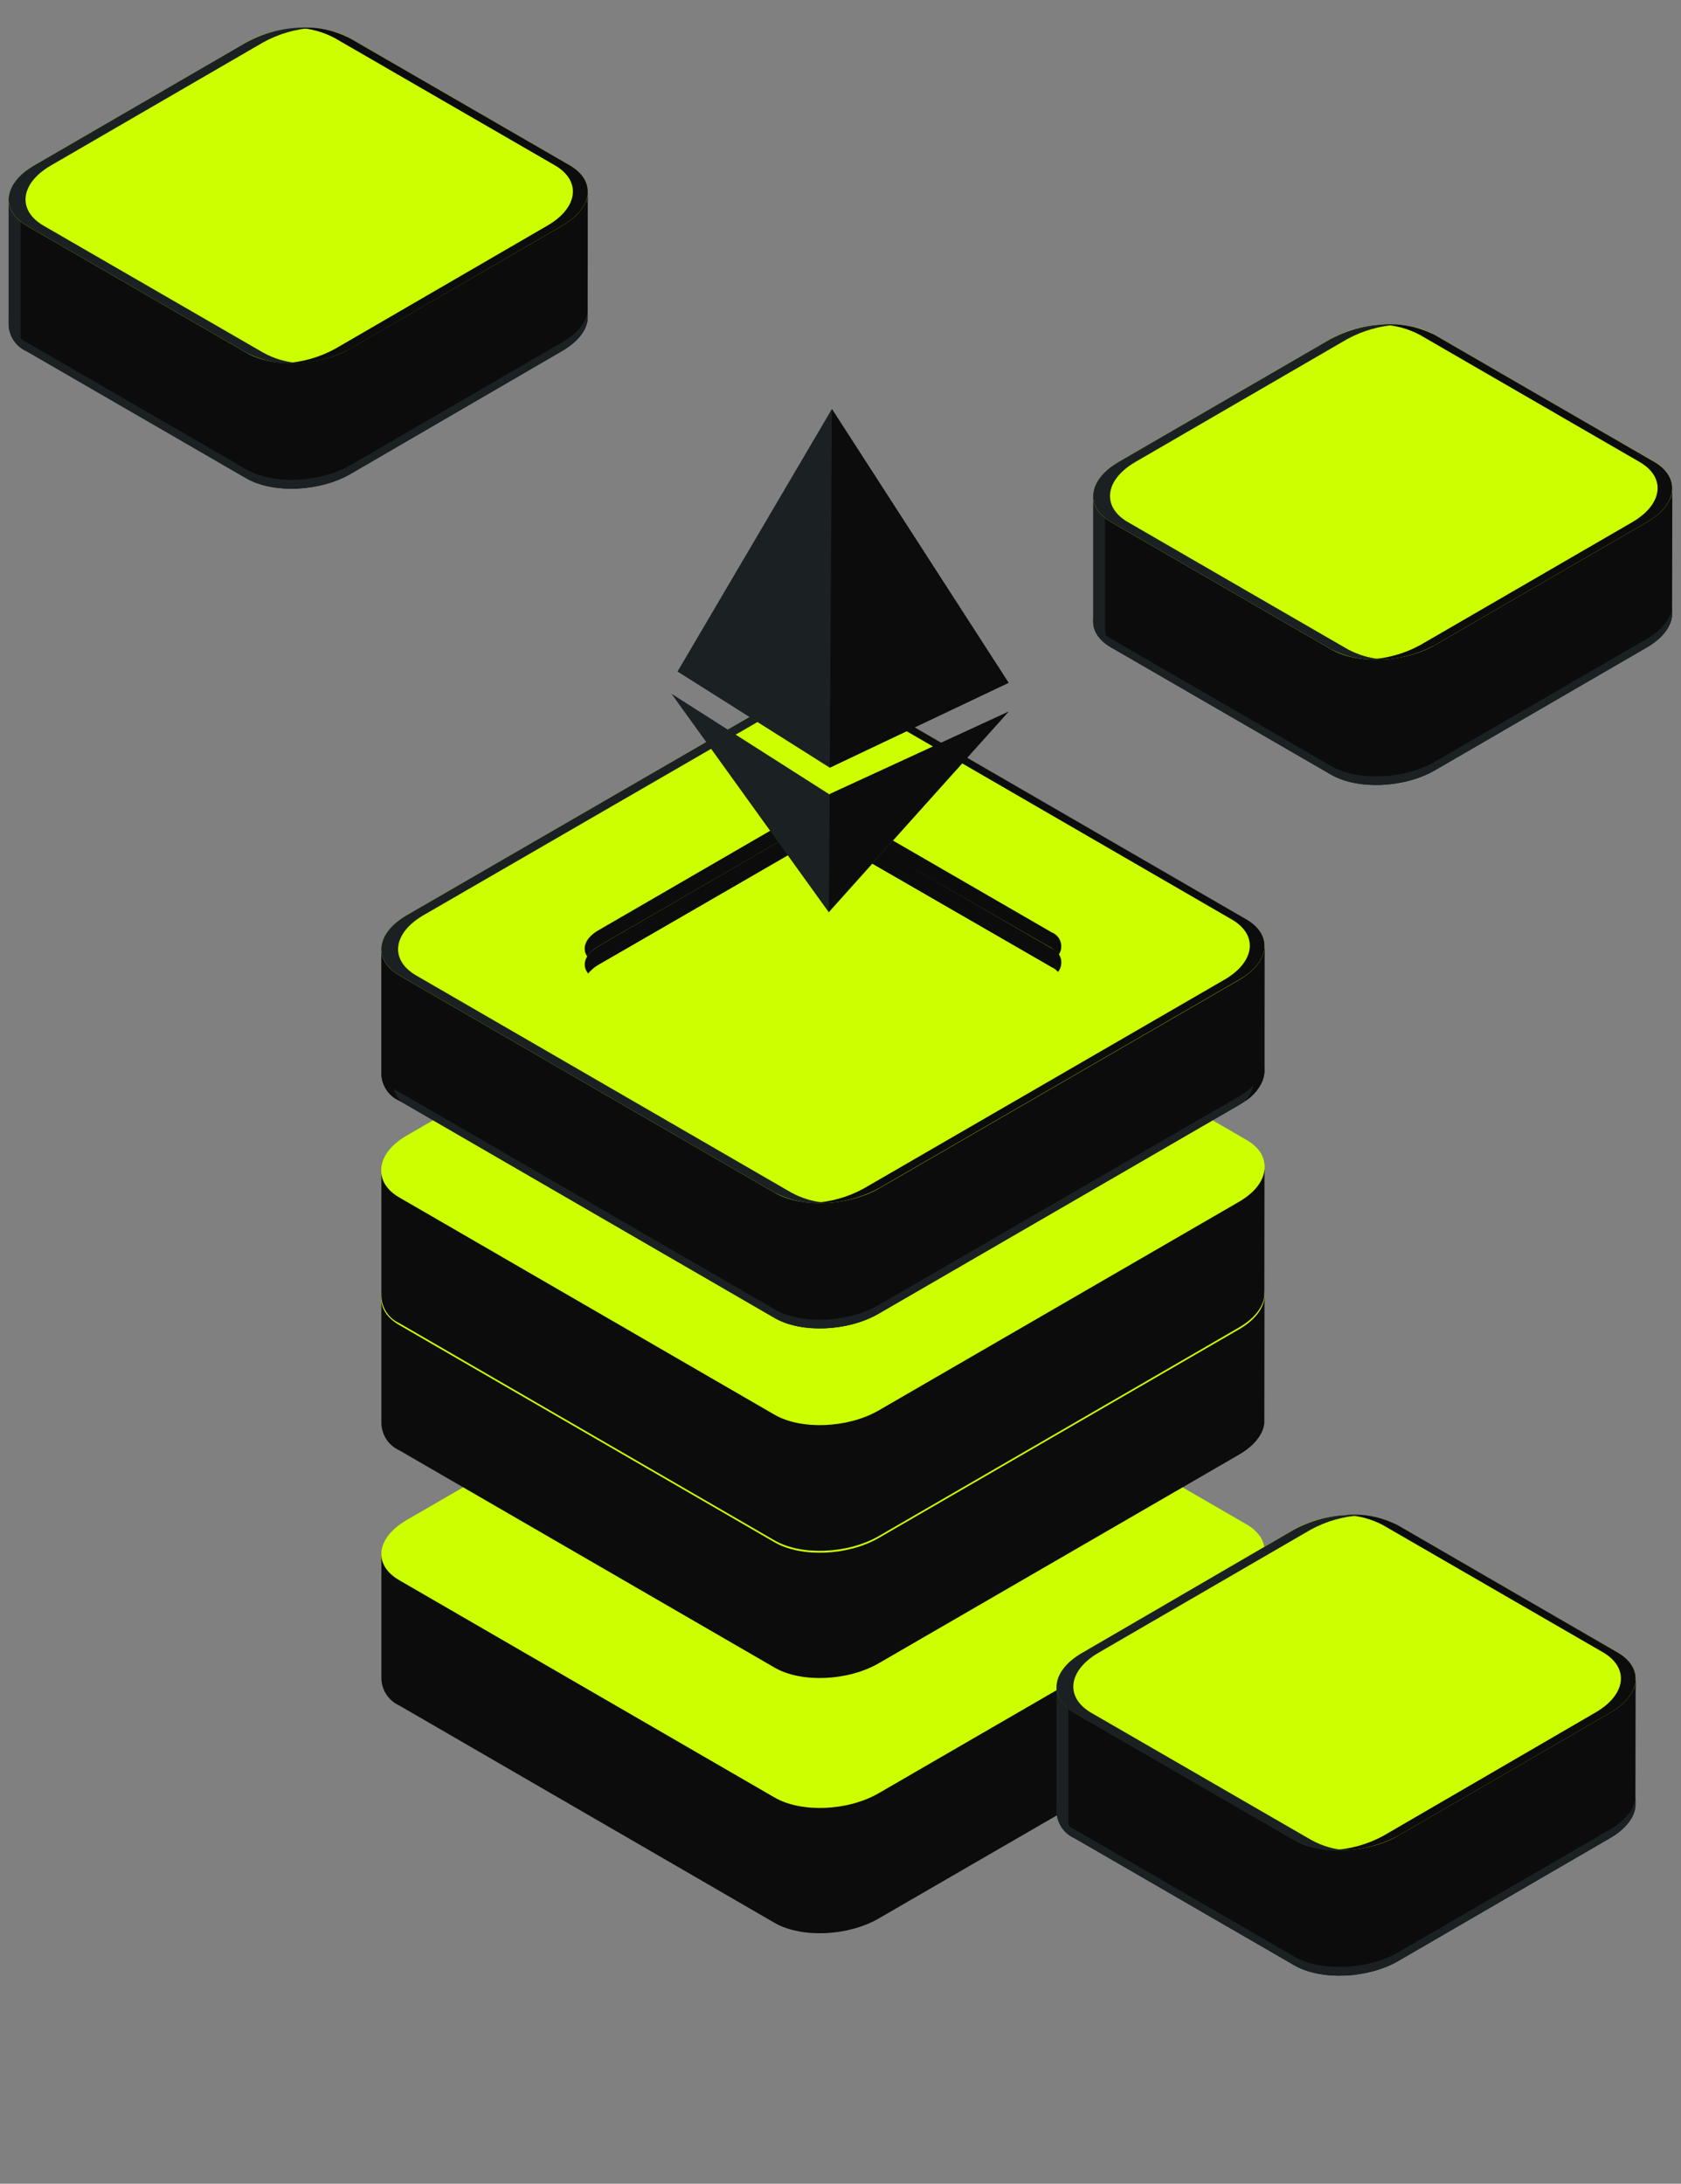 <svg xmlns="http://www.w3.org/2000/svg" xmlns:xlink="http://www.w3.org/1999/xlink" height="781" width="601.208">
  <rect width="100%" height="100%" fill="#808080" stroke="none"/>
  <defs>
    <rect id="rect-1" opacity="1" x="3.104" y="0" width="595" height="781"/>
    <mask id="mask-2" maskUnits="userSpaceOnUse" maskContentUnits="userSpaceOnUse">
      <rect opacity="1" x="0" y="0" width="601.208" height="781" fill="Black"/>
      <use xlink:href="#rect-1" fill="White"/>
    </mask>
    <path id="path-31" opacity="1" fill-rule="evenodd" d="M285.027 386.147L212.581 344.142C207.455 341.286 208.082 335.975 214.034 332.52L283.546 292.371C289.69 288.963 297.076 288.656 303.48 291.542L376.154 333.462C381.308 336.318 380.653 341.629 374.73 345.084L304.961 385.319C298.821 388.74 291.428 389.047 285.027 386.147Z"/>
    <mask id="mask-32" maskUnits="userSpaceOnUse" maskContentUnits="userSpaceOnUse">
      <rect opacity="1" x="0" y="0" width="601.208" height="781" fill="Black"/>
      <use xlink:href="#path-31" fill="White"/>
    </mask>
  </defs>
  <g opacity="1">
    <g/>
    <g mask="url(#mask-2)">
      <g opacity="1">
        <g opacity="1">
          <g opacity="1">
            <g opacity="1">
              <path fill="rgb(12,12,12)" fill-opacity="1" opacity="1" fill-rule="evenodd" d="M210.218 69.151L143.667 69.151L125.185 58.499C115.645 52.96 98.986 53.673 87.966 60.041L69.655 70.693L3.104 70.693L3.104 115.611C3.042 119.922 5.552 123.855 9.483 125.605L88.08 171.066C97.619 176.577 114.307 175.891 125.328 169.524L201.105 125.491C206.801 122.178 209.876 117.981 210.189 114.069L210.218 69.151Z"/>
            </g>
            <g opacity="1">
              <path fill="rgb(27,33,34)" fill-opacity="1" opacity="1" fill-rule="evenodd" d="M201.105 122.407L125.385 166.325C114.364 172.722 97.676 173.407 88.137 167.896L9.54 122.435C5.592 120.697 3.06 116.764 3.104 112.441L3.104 115.611C3.042 119.922 5.552 123.855 9.483 125.605L88.08 171.066C97.619 176.577 114.307 175.891 125.328 169.524L201.105 125.491C206.801 122.178 209.876 117.981 210.189 114.069L210.189 110.87C209.876 114.897 206.829 119.094 201.105 122.407L201.105 122.407Z"/>
            </g>
            <g opacity="1">
              <path fill="rgb(27,33,34)" fill-opacity="1" opacity="1" fill-rule="evenodd" d="M7.347 118.609L7.347 73.805L73.87 73.805L92.152 63.125C103.172 56.757 119.832 56.072 129.4 61.583L147.853 72.235L210.218 72.235L210.218 69.151L143.667 69.151L125.185 58.499C115.645 52.96 98.986 53.673 87.966 60.041L69.655 70.693L3.104 70.693L3.104 115.611C3.042 119.922 5.552 123.855 9.483 125.605L10.252 126.033C8.235 124.112 7.172 121.393 7.347 118.609L7.347 118.609Z"/>
            </g>
            <g opacity="1">
              <path fill="rgb(204,255,0)" fill-opacity="1" opacity="1" fill-rule="evenodd" d="M88.137 126.176L9.54 80.716C4.263256414560601e-14 75.176 1.196 65.524 12.217 59.156L87.966 15.238C98.986 8.841 115.645 8.156 125.185 13.696L203.782 59.128C213.322 64.667 212.126 74.319 201.105 80.687L125.385 124.606C114.364 131.002 97.676 131.687 88.137 126.176L88.137 126.176Z"/>
            </g>
            <g opacity="1">
              <path fill="rgb(12,12,12)" fill-opacity="1" opacity="1" fill-rule="evenodd" d="M203.782 59.128L125.185 13.696C119.399 10.692 112.882 9.395 106.39 9.955C111.104 10.169 115.708 11.447 119.86 13.696L198.457 59.128C207.997 64.667 206.801 74.319 195.78 80.687L120.116 124.606C114.46 127.759 108.156 129.566 101.692 129.888C109.919 130.424 118.131 128.623 125.385 124.691L201.105 80.687C212.126 74.319 213.322 64.667 203.782 59.128L203.782 59.128Z"/>
            </g>
            <g opacity="1">
              <path fill="rgb(27,33,34)" fill-opacity="1" opacity="1" fill-rule="evenodd" d="M94.231 126.176L15.577 80.716C6.037 75.176 7.233 65.524 18.254 59.156L93.974 15.238C99.546 12.127 105.748 10.321 112.114 9.955C103.725 9.346 95.34 11.181 87.966 15.238L12.217 59.156C1.196 65.524 4.263256414560601e-14 75.176 9.54 80.716L88.137 126.176C94.018 129.199 100.634 130.487 107.216 129.888C102.667 129.63 98.232 128.362 94.231 126.176L94.231 126.176Z"/>
            </g>
            <g opacity="1">
              <path fill="rgb(12,12,12)" fill-opacity="1" opacity="1" fill-rule="evenodd" d="M598.104 175.19L531.525 175.19L513.043 164.682C503.503 159.17 486.844 159.856 475.823 166.252L457.541 176.903L390.99 176.903L390.99 221.564C390.705 225.305 392.784 228.903 397.398 231.559L475.994 277.019C485.534 282.559 502.193 281.845 513.214 275.477L588.963 231.559C594.658 228.246 597.734 224.049 598.019 219.994L598.104 175.19Z"/>
            </g>
            <g opacity="1">
              <path fill="rgb(27,33,34)" fill-opacity="1" opacity="1" fill-rule="evenodd" d="M588.991 228.475L513.242 272.393C502.222 278.761 485.563 279.475 476.023 273.935L397.426 228.475C392.813 225.819 390.734 222.221 391.019 218.48L391.019 221.564C390.734 225.305 392.813 228.903 397.426 231.559L476.023 277.019C485.563 282.559 502.222 281.845 513.242 275.477L588.991 231.559C594.687 228.246 597.762 224.049 598.047 219.994L598.047 216.91C597.762 220.965 594.715 225.162 588.991 228.475L588.991 228.475Z"/>
            </g>
            <g opacity="1">
              <path fill="rgb(27,33,34)" fill-opacity="1" opacity="1" fill-rule="evenodd" d="M395.233 224.648L395.233 179.845L461.756 179.845L480.038 169.193C491.059 162.797 507.746 162.112 517.286 167.623L535.625 178.274L597.99 178.274L597.99 175.19L531.525 175.19L513.043 164.682C503.503 159.17 486.844 159.856 475.823 166.252L457.541 176.903L390.99 176.903L390.99 221.564C390.705 225.305 392.784 228.903 397.398 231.559L398.138 232.016C396.124 230.116 395.059 227.415 395.233 224.648L395.233 224.648Z"/>
            </g>
            <g opacity="1">
              <path fill="rgb(204,255,0)" fill-opacity="1" opacity="1" fill-rule="evenodd" d="M476.023 232.216L397.426 186.755C387.858 181.244 389.054 171.592 400.074 165.196L475.823 121.277C486.844 114.909 503.503 114.224 513.043 119.735L591.64 165.196C601.208 170.707 599.983 180.359 588.991 186.755L513.242 230.674C502.222 237.041 485.563 237.755 476.023 232.216L476.023 232.216Z"/>
            </g>
            <g opacity="1">
              <path fill="rgb(12,12,12)" fill-opacity="1" opacity="1" fill-rule="evenodd" d="M591.64 165.196L513.043 119.735C507.248 116.795 500.745 115.548 494.277 116.137C499.003 116.291 503.631 117.532 507.803 119.764L586.4 165.224C595.94 170.735 594.744 180.387 583.723 186.784L508.003 230.674C502.325 233.784 496.013 235.552 489.549 235.842C497.776 236.404 505.992 234.611 513.242 230.674L588.991 186.755C599.983 180.359 601.123 170.707 591.64 165.196L591.64 165.196Z"/>
            </g>
            <g opacity="1">
              <path fill="rgb(27,33,34)" fill-opacity="1" opacity="1" fill-rule="evenodd" d="M482.031 232.216L403.435 186.755C393.895 181.244 395.091 171.592 406.112 165.196L481.832 121.277C487.43 118.226 493.638 116.47 500 116.137C491.618 115.51 483.231 117.293 475.823 121.277L400.074 165.196C389.054 171.592 387.858 181.244 397.426 186.755L476.023 232.216C481.909 235.221 488.528 236.48 495.102 235.842C490.531 235.619 486.067 234.38 482.031 232.216L482.031 232.216Z"/>
            </g>
            <g opacity="1">
              <path fill="rgb(12,12,12)" fill-opacity="1" opacity="1" fill-rule="evenodd" d="M452.244 555.168L385.694 555.168L311.653 512.335C302.085 506.823 285.426 507.509 274.405 513.905L202.928 555.168L136.405 555.168L136.405 599.972C136.371 604.284 138.886 608.207 142.813 609.966L277.025 687.694C286.565 693.206 303.252 692.52 314.273 686.124L443.132 611.537C448.827 608.224 451.903 604.027 452.187 600.114L452.244 555.168Z"/>
            </g>
            <g opacity="1">
              <path fill="rgb(204,255,0)" fill-opacity="1" opacity="1" fill-rule="evenodd" d="M277.025 642.862L142.813 565.162C133.273 559.651 134.469 549.999 145.489 543.603L274.348 468.987C285.369 462.619 302.028 461.934 311.596 467.445L445.809 545.173C455.348 550.685 454.152 560.336 443.132 566.704L314.273 641.32C303.252 647.717 286.565 648.402 277.025 642.862L277.025 642.862Z"/>
            </g>
            <g opacity="1">
              <path fill="rgb(12,12,12)" fill-opacity="1" opacity="1" fill-rule="evenodd" d="M452.244 463.876L385.694 463.876L311.653 421.042C302.085 415.531 285.426 416.216 274.405 422.584L202.928 463.876L136.405 463.876L136.405 508.708C136.371 513.02 138.886 516.944 142.813 518.702L277.025 596.402C286.565 601.942 303.252 601.228 314.273 594.86L443.132 520.244C448.827 516.932 451.903 512.734 452.187 508.822L452.244 463.876Z"/>
            </g>
            <g opacity="1">
              <path fill="rgb(204,255,0)" fill-opacity="1" opacity="1" fill-rule="evenodd" d="M277.025 551.598L142.813 473.899C133.273 468.359 134.469 458.707 145.489 452.339L274.348 377.723C285.369 371.355 302.028 370.642 311.596 376.181L445.809 453.881C455.348 459.421 454.152 469.073 443.132 475.441L314.273 550.056C303.252 556.424 286.565 557.11 277.025 551.598L277.025 551.598Z"/>
            </g>
            <g opacity="1">
              <path fill="rgb(12,12,12)" fill-opacity="1" opacity="1" fill-rule="evenodd" d="M452.244 418.387L385.694 418.387L311.653 375.553C302.085 370.013 285.426 370.727 274.405 377.095L202.928 418.387L136.405 418.387L136.405 463.219C136.378 467.529 138.891 471.449 142.813 473.213L277.025 550.913C286.565 556.453 303.252 555.739 314.273 549.371L443.132 474.755C448.827 471.443 451.903 467.245 452.187 463.333L452.244 418.387Z"/>
            </g>
            <g opacity="1">
              <path fill="rgb(204,255,0)" fill-opacity="1" opacity="1" fill-rule="evenodd" d="M277.025 505.967L142.813 428.267C133.273 422.727 134.469 413.075 145.489 406.707L274.348 332.092C285.369 325.724 302.028 325.01 311.596 330.55L445.809 408.249C455.348 413.761 454.152 423.412 443.132 429.809L314.273 504.425C303.252 510.793 286.565 511.478 277.025 505.967L277.025 505.967Z"/>
            </g>
            <g opacity="1">
              <path fill="rgb(204,255,0)" fill-opacity="1" opacity="1" fill-rule="evenodd" d="M277.025 505.396L142.813 427.667C133.273 422.156 134.469 412.504 145.489 406.108L274.348 331.52C285.369 325.124 302.028 324.439 311.596 329.95L445.809 407.678C455.348 413.189 454.152 422.841 443.132 429.238L314.273 503.825C303.252 510.221 286.565 510.907 277.025 505.396L277.025 505.396Z"/>
            </g>
            <g opacity="1">
              <path fill="rgb(12,12,12)" fill-opacity="1" opacity="1" fill-rule="evenodd" d="M452.244 338.859L385.694 338.859L311.653 296.026C302.085 290.515 285.426 291.2 274.405 297.568L202.928 338.859L136.405 338.859L136.405 383.663C136.371 387.975 138.886 391.899 142.813 393.657L277.025 471.357C286.565 476.897 303.252 476.212 314.273 469.815L443.132 395.199C448.827 391.887 451.903 387.689 452.187 383.777L452.244 338.859Z"/>
            </g>
            <g opacity="1">
              <path fill="rgb(27,33,34)" fill-opacity="1" opacity="1" fill-rule="evenodd" d="M443.132 392.115L314.273 466.731C303.252 473.099 286.565 473.813 277.025 468.273L142.813 390.573C138.886 388.815 136.371 384.891 136.405 380.579L136.405 383.663C136.371 387.975 138.886 391.899 142.813 393.657L277.025 471.357C286.565 476.897 303.252 476.212 314.273 469.815L443.132 395.199C448.827 391.887 451.903 387.689 452.187 383.777L452.187 380.579C451.903 384.605 448.856 388.803 443.132 392.115L443.132 392.115Z"/>
            </g>
            <g opacity="1">
              <path fill="rgb(12,12,12)" fill-opacity="1" opacity="1" fill-rule="evenodd" d="M140.62 386.747L140.62 341.943L207.114 341.943L278.563 300.595C289.583 294.198 306.242 293.513 315.782 299.024L389.823 341.858L452.187 341.858L452.187 338.859L385.694 338.859L311.653 296.026C302.085 290.515 285.426 291.2 274.405 297.568L202.928 338.859L136.405 338.859L136.405 383.663C136.371 387.975 138.886 391.899 142.813 393.657L143.553 394.086C141.546 392.191 140.473 389.507 140.62 386.747L140.62 386.747Z"/>
            </g>
            <g opacity="1">
              <path fill="rgb(12,12,12)" fill-opacity="1" opacity="1" fill-rule="evenodd" d="M448.457 342.429L448.457 386.975C448.165 389.538 447.045 391.935 445.268 393.8C448.991 391.619 451.541 387.877 452.216 383.606L452.216 339.316C450.845 340.202 449.584 341.247 448.457 342.429L448.457 342.429Z"/>
            </g>
            <g opacity="1">
              <path fill="rgb(204,255,0)" fill-opacity="1" opacity="1" fill-rule="evenodd" d="M277.025 426.553L142.813 348.854C133.273 343.314 134.469 333.662 145.489 327.294L274.348 252.764C285.369 246.396 302.028 245.711 311.596 251.222L445.809 328.922C455.348 334.462 454.152 344.113 443.132 350.481L314.273 425.097C303.252 431.379 286.565 432.093 277.025 426.553L277.025 426.553Z"/>
            </g>
            <g opacity="1">
              <path fill="rgb(12,12,12)" fill-opacity="1" opacity="1" fill-rule="evenodd" d="M445.809 328.836L311.596 251.136C305.793 248.188 299.281 246.932 292.801 247.51C297.528 247.664 302.156 248.905 306.328 251.136L440.54 328.836C450.109 334.376 448.884 344.028 437.892 350.396L309.005 425.011C303.332 428.138 297.018 429.916 290.552 430.209C298.789 430.746 307.01 428.945 314.273 425.011L443.132 350.396C454.152 344.142 455.348 334.376 445.809 328.836L445.809 328.836Z"/>
            </g>
            <g opacity="1">
              <path fill="rgb(204,255,0)" fill-opacity="1" opacity="1" fill-rule="evenodd" d="M281.439 404.109L181.513 346.284C174.422 342.172 175.305 334.861 183.506 330.235L279.332 274.695C287.533 269.955 299.949 269.441 307.04 273.553L406.994 331.406C414.085 335.518 413.202 342.686 405.001 347.454L309.176 402.995C300.946 407.735 288.558 408.249 281.439 404.109L281.439 404.109Z"/>
            </g>
            <g opacity="1">
              <path fill="rgb(204,255,0)" fill-opacity="1" opacity="1" fill-rule="evenodd" d="M285.027 386.147L212.581 344.142C207.455 341.286 208.082 335.975 214.034 332.52L283.546 292.371C289.69 288.963 297.076 288.656 303.48 291.543L376.154 333.462C381.308 336.318 380.653 341.629 374.73 345.084L304.961 385.319C298.821 388.74 291.428 389.047 285.027 386.147L285.027 386.147Z"/>
            </g>
            <g opacity="1">
              <path fill="rgb(27,33,34)" fill-opacity="1" opacity="1" fill-rule="evenodd" d="M283.062 426.553L148.821 348.854C139.281 343.314 140.477 333.662 151.498 327.294L280.357 252.764C285.953 249.704 292.16 247.938 298.525 247.596C290.14 246.977 281.753 248.77 274.348 252.764L145.489 327.294C134.469 333.662 133.273 343.314 142.813 348.854L277.025 426.553C282.911 429.559 289.53 430.818 296.105 430.18C291.541 429.97 287.082 428.73 283.062 426.553L283.062 426.553Z"/>
            </g>
            <g opacity="1">
              <g/>
              <g mask="url(#mask-32)">
                <g opacity="1">
                  <g opacity="1">
                    <path fill="rgb(12,12,12)" fill-opacity="1" opacity="1" fill-rule="evenodd" d="M214.005 338.431L283.546 298.167C289.69 294.76 297.076 294.453 303.48 297.339L376.154 339.116C377.164 339.67 378.032 340.452 378.688 341.401C379.571 340.047 379.798 338.367 379.306 336.826C378.814 335.286 377.656 334.05 376.154 333.462L303.623 291.514C297.216 288.641 289.836 288.948 283.689 292.342L214.005 332.72C209.363 335.404 207.997 339.145 210.018 342.086C211.03 340.559 212.399 339.305 214.005 338.431L214.005 338.431Z"/>
                  </g>
                  <g opacity="1">
                    <path fill="rgb(12,12,12)" fill-opacity="1" opacity="1" fill-rule="evenodd" d="M214.005 345.113L283.546 304.878C289.686 301.461 297.072 301.144 303.48 304.021L376.154 345.97C376.97 346.421 377.694 347.021 378.289 347.74C379.423 346.406 379.844 344.606 379.42 342.906C378.996 341.206 377.78 339.815 376.154 339.173L303.623 297.197C297.219 294.31 289.833 294.617 283.689 298.025L214.005 338.431C209.107 341.286 207.854 345.284 210.446 348.283C211.408 346.998 212.619 345.92 214.005 345.113L214.005 345.113Z"/>
                  </g>
                  <g opacity="1">
                    <path fill="rgb(204,255,0)" fill-opacity="1" opacity="1" fill-rule="evenodd" d="M211.129 355.707C211.974 354.839 212.932 354.09 213.977 353.48L283.518 313.216C289.658 309.795 297.05 309.488 303.452 312.388L376.154 354.308C376.658 354.606 377.135 354.951 377.578 355.336C379.092 354.111 379.843 352.171 379.55 350.242C379.256 348.314 377.963 346.687 376.154 345.97L303.623 304.164C297.214 301.286 289.828 301.604 283.689 305.021L214.005 345.113C208.68 348.197 207.626 352.709 211.129 355.707L211.129 355.707Z"/>
                  </g>
                </g>
              </g>
            </g>
            <g opacity="1">
              <path fill="rgb(12,12,12)" fill-opacity="1" opacity="1" fill-rule="evenodd" d="M584.984 601.021L518.404 601.021L499.923 590.37C490.383 584.83 473.724 585.544 462.703 591.912L444.421 602.592L377.87 602.592L377.87 647.424C377.835 651.736 380.351 655.66 384.277 657.419L462.874 702.879C472.414 708.39 489.073 707.705 500.094 701.337L575.843 657.39C581.538 654.078 584.613 649.88 584.898 645.968L584.984 601.021Z"/>
            </g>
            <g opacity="1">
              <path fill="rgb(27,33,34)" fill-opacity="1" opacity="1" fill-rule="evenodd" d="M575.871 654.278L500.122 698.196C489.101 704.593 472.442 705.278 462.902 699.767L384.306 654.306C380.375 652.537 377.86 648.603 377.898 644.283L377.898 647.396C377.864 651.708 380.379 655.631 384.306 657.39L462.902 702.851C472.442 708.362 489.101 707.677 500.122 701.309L575.871 657.362C581.566 654.049 584.642 649.851 584.927 645.939L584.927 642.855C584.642 646.767 581.595 650.965 575.871 654.278L575.871 654.278Z"/>
            </g>
            <g opacity="1">
              <path fill="rgb(27,33,34)" fill-opacity="1" opacity="1" fill-rule="evenodd" d="M382.113 650.48L382.113 605.676L448.635 605.676L466.946 594.996C477.967 588.628 494.626 587.914 504.166 593.454L522.647 604.105L585.012 604.105L585.012 601.021L518.404 601.021L499.923 590.37C490.383 584.83 473.724 585.544 462.703 591.912L444.421 602.592L377.87 602.592L377.87 647.424C377.835 651.736 380.351 655.66 384.277 657.419L385.018 657.847C383.014 655.941 381.951 653.245 382.113 650.48L382.113 650.48Z"/>
            </g>
            <g opacity="1">
              <path fill="rgb(204,255,0)" fill-opacity="1" opacity="1" fill-rule="evenodd" d="M462.902 658.018L384.306 612.586C374.766 607.047 375.962 597.395 386.983 591.027L462.703 547.108C473.724 540.712 490.383 540.027 499.923 545.566L578.548 590.998C588.088 596.538 586.892 606.19 575.871 612.558L500.122 656.476C489.215 662.873 472.442 663.558 462.902 658.018L462.902 658.018Z"/>
            </g>
            <g opacity="1">
              <path fill="rgb(12,12,12)" fill-opacity="1" opacity="1" fill-rule="evenodd" d="M578.548 590.998L499.923 545.481C494.138 542.507 487.631 541.24 481.156 541.826C485.883 542.004 490.507 543.254 494.683 545.481L573.28 590.913C582.819 596.452 581.623 606.104 570.603 612.472L494.911 656.476C489.236 659.599 482.924 661.377 476.458 661.673C484.686 662.212 492.898 660.411 500.15 656.476L575.9 612.558C586.892 606.19 588.088 596.538 578.548 590.998L578.548 590.998Z"/>
            </g>
            <g opacity="1">
              <path fill="rgb(27,33,34)" fill-opacity="1" opacity="1" fill-rule="evenodd" d="M468.911 658.018L390.314 612.586C380.775 607.047 381.971 597.395 392.991 591.027L468.712 547.108C474.303 544.038 480.514 542.271 486.88 541.94C478.493 541.294 470.098 543.089 462.703 547.108L386.983 591.17C375.962 597.538 374.766 607.189 384.306 612.729L462.902 658.161C468.788 661.167 475.408 662.425 481.982 661.788C477.398 661.53 472.931 660.242 468.911 658.018L468.911 658.018Z"/>
            </g>
            <g opacity="1">
              <path fill="rgb(27,33,34)" fill-opacity="1" opacity="1" fill-rule="evenodd" d="M360.719 244.197L296.76 274.552L242.311 240.171L297.528 146.28L360.719 244.197Z"/>
            </g>
            <g opacity="1">
              <path fill="rgb(27,33,34)" fill-opacity="1" opacity="1" fill-rule="evenodd" d="M360.719 254.506L296.418 326.266L240.147 248.11L296.76 284.175L360.719 254.506Z"/>
            </g>
            <g opacity="1">
              <path fill="rgb(12,12,12)" fill-opacity="1" opacity="1" fill-rule="evenodd" d="M296.76 283.947L360.719 254.506L296.418 325.924L296.76 283.947Z"/>
            </g>
            <g opacity="1">
              <path fill="rgb(12,12,12)" fill-opacity="1" opacity="1" fill-rule="evenodd" d="M360.719 244.197L296.76 274.552L297.528 146.28L360.719 244.197Z"/>
            </g>
          </g>
        </g>
      </g>
    </g>
  </g>
</svg>